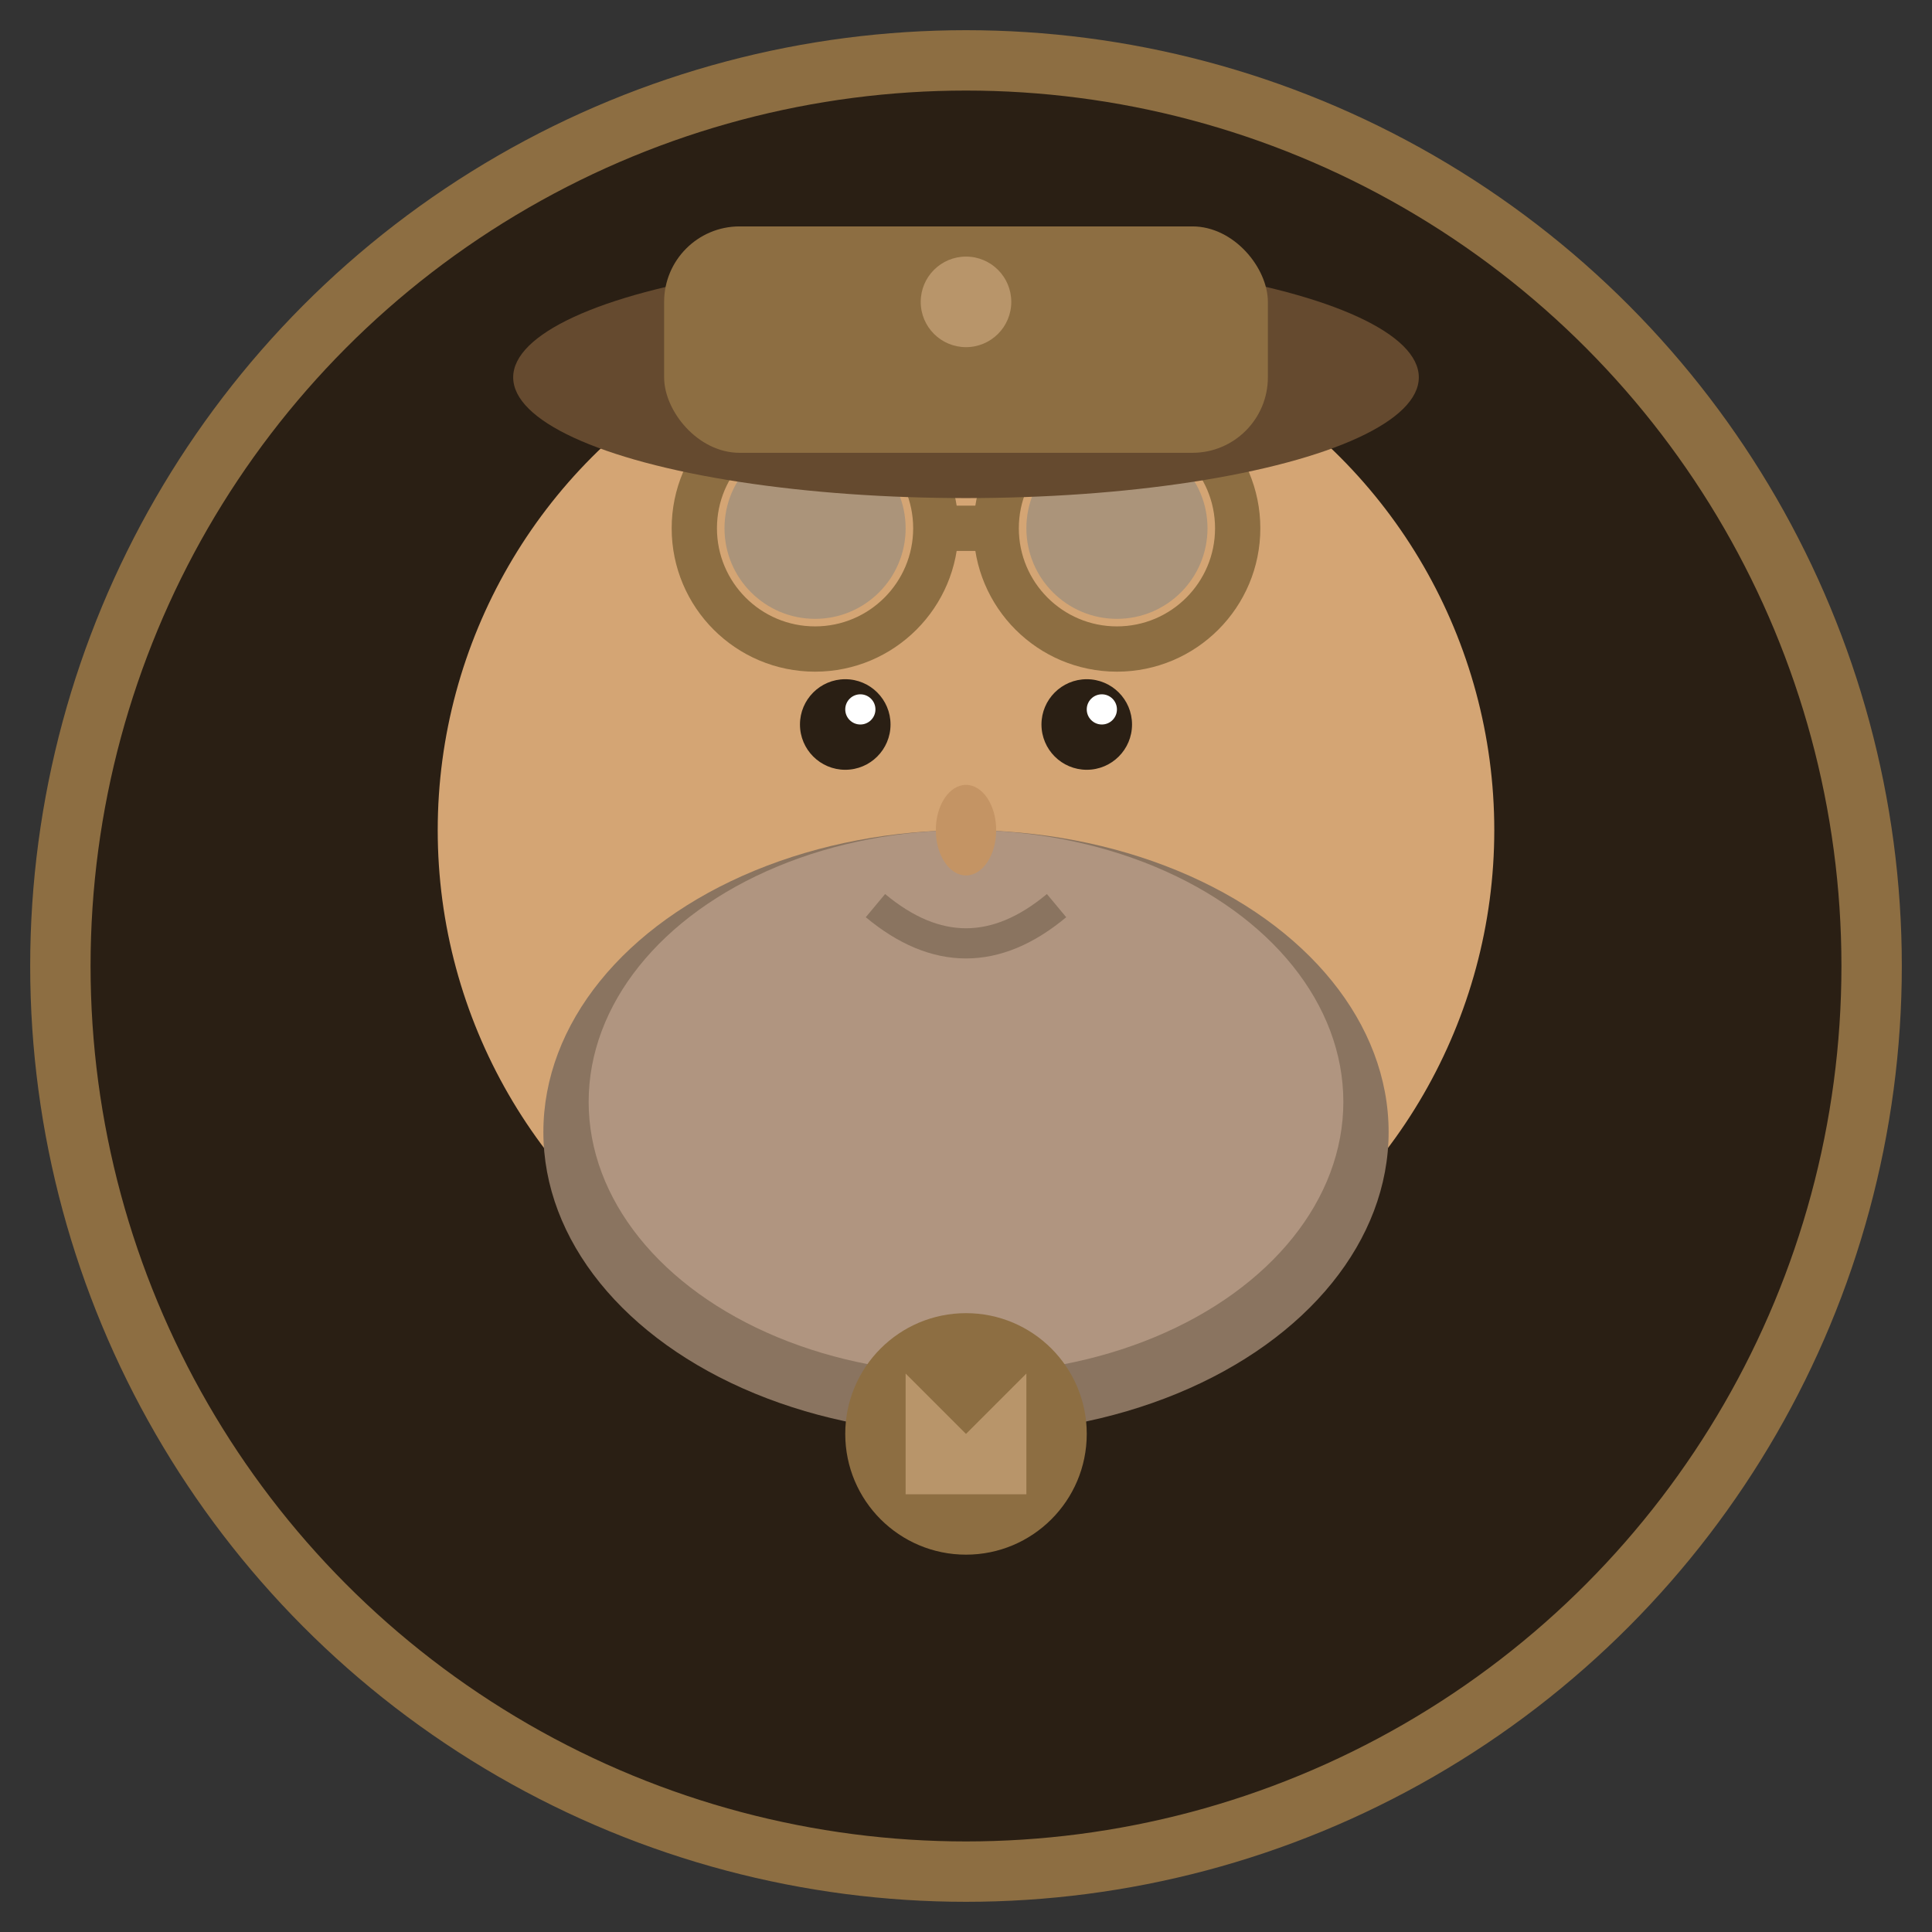 <?xml version="1.0" encoding="UTF-8"?>
<svg width="128" height="128" viewBox="0 0 128 128" xmlns="http://www.w3.org/2000/svg">
  <rect x="0" y="0" width="128" height="128" fill="#333333" stroke="none"/>
  <!-- Master Cogwright - The wise guild master -->
  <!-- Background circle -->
  <circle cx="64" cy="64" r="60" fill="#2a1f14" stroke="#8d6e42" stroke-width="4"/>
  
  <!-- Face -->
  <circle cx="64" cy="55" r="35" fill="#d4a574"/>
  
  <!-- Beard -->
  <ellipse cx="64" cy="75" rx="28" ry="20" fill="#8a7460"/>
  <ellipse cx="64" cy="73" rx="25" ry="18" fill="#b09580"/>
  
  <!-- Eyes -->
  <circle cx="56" cy="48" r="3" fill="#2a1f14"/>
  <circle cx="72" cy="48" r="3" fill="#2a1f14"/>
  <circle cx="57" cy="47" r="1" fill="#ffffff"/>
  <circle cx="73" cy="47" r="1" fill="#ffffff"/>
  
  <!-- Nose -->
  <ellipse cx="64" cy="55" rx="2" ry="3" fill="#c49464"/>
  
  <!-- Mouth -->
  <path d="M 58 60 Q 64 65 70 60" stroke="#8a7460" stroke-width="2" fill="none"/>
  
  <!-- Goggles on forehead -->
  <circle cx="54" cy="35" r="8" fill="none" stroke="#8d6e42" stroke-width="3"/>
  <circle cx="74" cy="35" r="8" fill="none" stroke="#8d6e42" stroke-width="3"/>
  <line x1="62" y1="35" x2="66" y2="35" stroke="#8d6e42" stroke-width="3"/>
  <circle cx="54" cy="35" r="6" fill="#4a6b8a" opacity="0.3"/>
  <circle cx="74" cy="35" r="6" fill="#4a6b8a" opacity="0.3"/>
  
  <!-- Hat -->
  <ellipse cx="64" cy="25" rx="30" ry="8" fill="#654a2f"/>
  <rect x="44" y="15" width="40" height="15" rx="5" fill="#8d6e42"/>
  <circle cx="64" cy="20" r="3" fill="#b8956a"/>
  
  <!-- Guild badge -->
  <circle cx="64" cy="95" r="8" fill="#8d6e42"/>
  <path d="M 60 91 L 64 95 L 68 91 L 68 99 L 60 99 Z" fill="#b8956a"/>
</svg>
